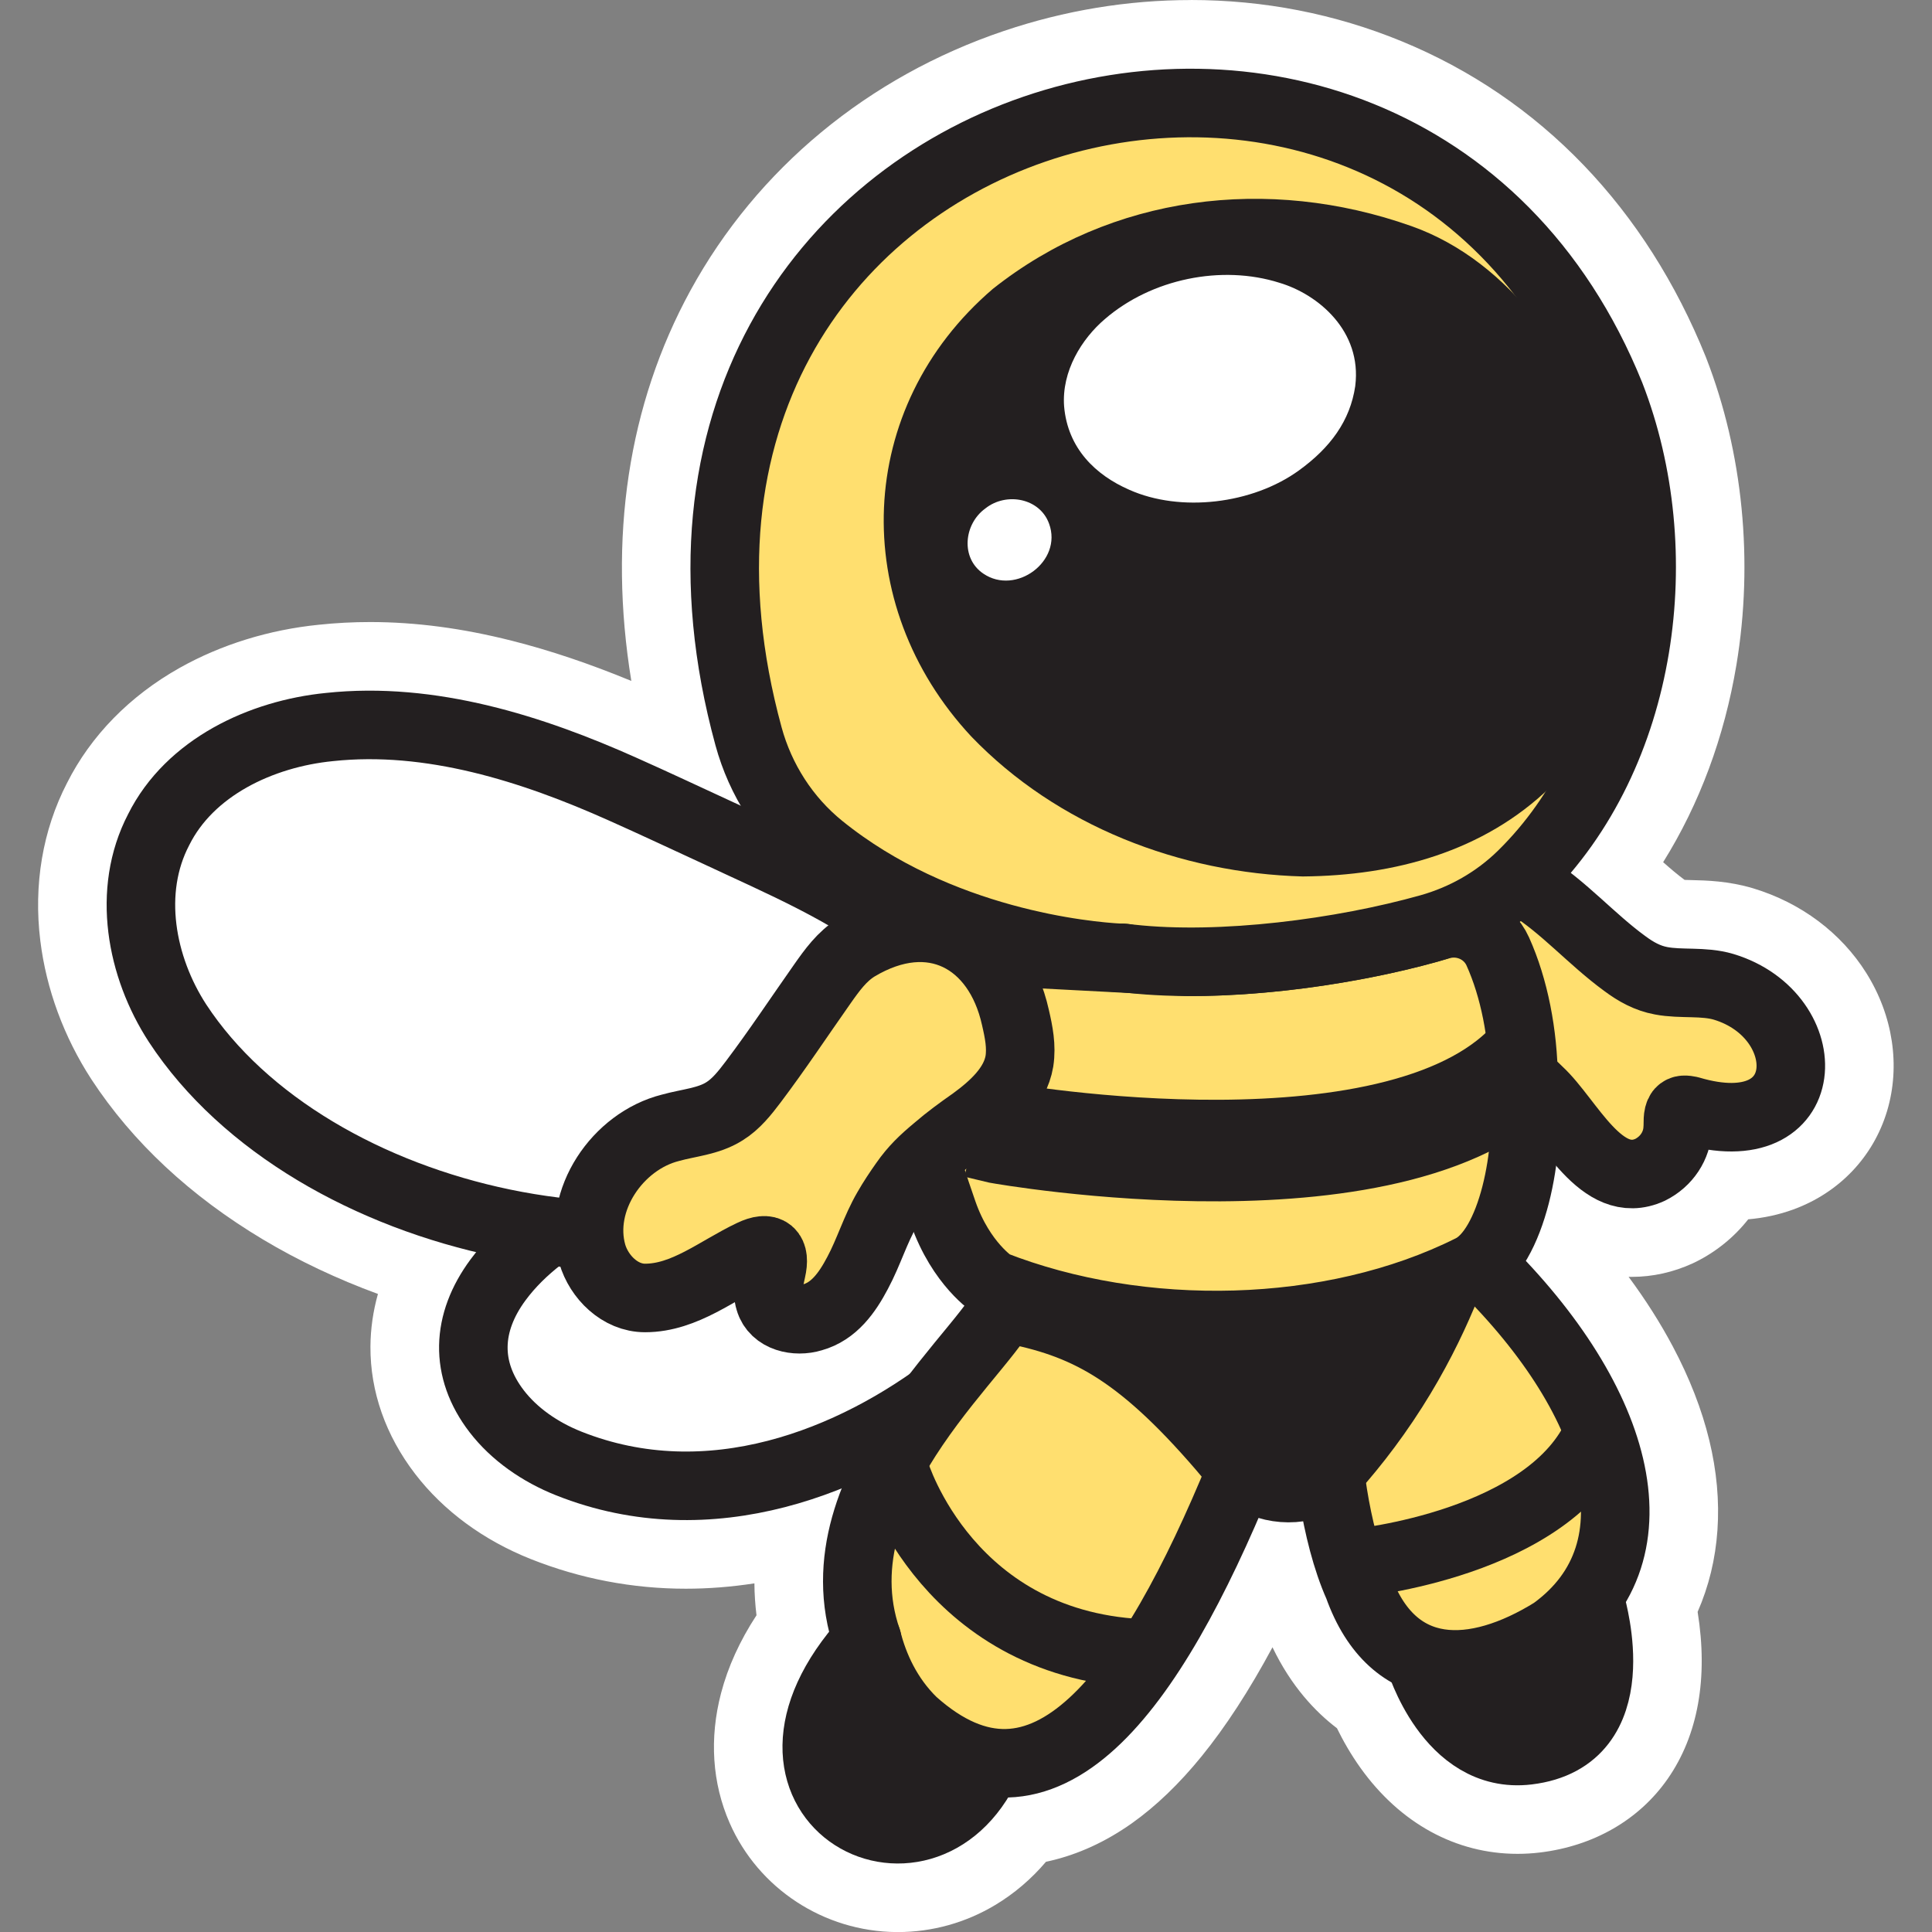 <svg width="2560" height="2560" viewBox="0 0 2560 2560" fill="none" xmlns="http://www.w3.org/2000/svg">
<rect x="0" y="0" width="2560" height="2560" fill="#808080" stroke="none"/>
<g clip-path="url(#clip0_1443_12943)">
<path d="M1187.96 2514.65C1109.86 2513.96 1039.34 2467.87 1008.37 2397.26C989.386 2354.01 986.275 2304.83 999.331 2254.99C1008.48 2220.11 1025.46 2185.31 1049.89 2151.25C1043.65 2115.44 1043.42 2078.8 1049.21 2041.56C1001.94 2053.6 954.715 2059.68 908.828 2059.68C843.937 2059.68 780.453 2047.53 720.149 2023.6C665.043 2001.71 618.702 1967.75 586.12 1925.33C530.175 1852.52 521.411 1766.15 559.737 1686.59C492.644 1665.66 428.615 1637.37 371.852 1603.44C281.441 1549.38 209.897 1482.79 159.219 1405.48C126.501 1355.07 105.544 1298.31 98.506 1241.16C90.468 1175.84 101.094 1112.56 129.271 1058.14C156.676 1003.53 202.018 957.325 260.393 924.516C309.731 896.771 367.38 878.97 427.071 872.998C447.869 870.773 469.212 869.661 490.464 869.661C602.309 869.661 720.512 899.268 862.51 962.865C874.702 968.292 886.849 973.786 898.929 979.326C845.753 768.509 864.962 570.862 954.829 406.567C1037.45 255.51 1175.95 140.963 1344.83 84.019C1420.65 58.453 1499 45.488 1577.74 45.488C1668.86 45.488 1757 62.699 1839.67 96.62C2011.89 167.278 2142.76 303.282 2218.14 489.941L2218.59 491.076C2264.23 608.575 2277.56 744.351 2256.13 873.407C2238.94 976.806 2200.48 1071.53 2144.12 1150C2149.14 1154.45 2154.04 1158.86 2158.93 1163.24C2175.36 1178.02 2190.89 1191.98 2206.2 1203.13L2206.95 1203.68C2214.58 1209.37 2217.41 1210.19 2217.53 1210.21L2217.96 1210.28C2222.34 1211.12 2231.35 1211.33 2239.3 1211.53C2258.87 1212.01 2283.17 1212.58 2309.85 1220.5C2362.82 1236.51 2407.05 1269.5 2434.57 1313.43C2462.97 1358.8 2471.17 1411.86 2457.04 1459.02C2442.76 1506.72 2408.45 1542.59 2360.48 1560.01C2340.09 1567.41 2317.75 1571.16 2294.09 1571.16C2294.09 1571.16 2292.79 1571.16 2292.16 1571.16C2276.83 1596.72 2254.17 1617.82 2226.81 1631.37C2226 1631.78 2225.2 1632.17 2224.38 1632.53C2204.22 1641.77 2183.33 1646.45 2162.24 1646.45C2137.36 1646.45 2113.17 1640.02 2090.11 1627.26C2086.09 1640 2081.59 1652.03 2076.6 1663.32C2117.56 1709.86 2151.07 1757.52 2176.43 1805.29C2217.01 1881.74 2235.17 1955.44 2230.4 2024.35C2227.81 2061.84 2218.34 2097.14 2202.25 2129.52C2218.03 2210.92 2207.83 2280.33 2172.5 2331.03C2151 2361.86 2109.7 2400.51 2034.98 2409.48C2026.96 2410.43 2018.86 2410.93 2010.91 2410.93C1944.23 2410.93 1883.42 2377.23 1839.69 2316.04C1825.46 2296.13 1814.97 2276.15 1807.7 2260.03C1766.69 2232.26 1735.68 2190.35 1715.38 2135.22C1706.71 2115.29 1698.97 2092.69 1692.29 2067.72C1647.29 2166.24 1602.85 2241.98 1557.01 2298.4C1501.48 2366.77 1443.83 2407.05 1380.75 2421.51C1374.26 2423.01 1367.72 2424.21 1361.18 2425.12C1318.34 2482.27 1257.01 2514.58 1189.85 2514.58H1187.99L1187.96 2514.65Z" fill="white"/>
<path d="M1577.72 90.888C1661.85 90.888 1744.97 106.827 1822.42 138.615C1983.05 204.528 2105.32 331.88 2176.03 506.937C2176.09 507.118 2176.18 507.3 2176.25 507.504C2218.98 617.533 2231.45 744.841 2211.31 865.972C2192.62 978.454 2147.98 1077.97 2081.39 1156.64C2098.01 1169.59 2113.45 1183.46 2128.55 1197.04C2145.87 1212.61 2162.24 1227.32 2179.43 1239.86C2179.57 1239.97 2179.73 1240.06 2179.86 1240.18C2191.33 1248.76 2200.39 1253.3 2209.24 1254.91C2209.36 1254.91 2209.49 1254.96 2209.61 1254.98C2217.51 1256.48 2227.57 1256.73 2238.21 1256.98C2255.92 1257.41 2276.02 1257.89 2296.88 1264.08C2339.21 1276.89 2374.35 1302.95 2396.06 1337.6C2417.54 1371.89 2423.9 1411.42 2413.54 1446.04C2403.46 1479.65 2379.12 1504.98 2344.97 1517.38C2329.49 1523.01 2312.48 1525.81 2294.09 1525.81C2284.44 1525.81 2274.41 1525.03 2264.01 1523.49C2255.38 1552.21 2234.85 1576.76 2206.65 1590.74C2206.25 1590.95 2205.84 1591.13 2205.43 1591.33C2193.71 1596.71 2179 1601.1 2162.24 1601.1C2142.63 1601.1 2120.22 1595.08 2096.51 1577.53C2083.87 1568.17 2072.49 1556.71 2062.05 1544.72C2059.66 1561.77 2056.39 1578.55 2052.26 1594.6C2046.08 1618.6 2036.5 1646.39 2021.84 1670.69C2070.04 1721.82 2108.46 1774.13 2136.34 1826.67C2172.87 1895.51 2189.29 1960.99 2185.13 2021.32C2182.59 2058.26 2172.14 2092.39 2154.39 2122.79C2172.12 2198.72 2165.54 2261.75 2135.27 2305.18C2119.08 2328.41 2087.61 2357.54 2029.58 2364.51C2023.31 2365.26 2017.07 2365.64 2010.91 2365.64C1959.1 2365.64 1911.97 2339.19 1876.66 2289.76C1860.58 2267.29 1850.03 2244.6 1843.92 2229.25C1813.29 2211.73 1779.62 2179.1 1757.57 2118.41C1744.17 2087.98 1734.07 2051.86 1726.85 2015.87C1720.36 2016.78 1713.84 2017.26 1707.37 2017.26C1693.86 2017.26 1680.49 2015.26 1667.7 2011.49C1570.16 2236.72 1475.26 2353.36 1370.68 2377.38C1359.07 2380.04 1347.47 2381.56 1335.89 2381.9C1301.65 2437.19 1248.75 2469.29 1189.92 2469.29C1189.44 2469.29 1188.97 2469.29 1188.49 2469.29C1128.21 2468.75 1073.85 2433.35 1050.06 2379.09C1035.23 2345.3 1032.91 2306.41 1043.36 2266.58C1052.49 2231.8 1071.08 2196.81 1098.67 2162.27C1082.05 2094.66 1092.36 2030.52 1115.27 1972.32C1091.58 1981.84 1066.5 1990.31 1040.16 1997.1C995.633 2008.58 951.812 2014.33 908.922 2014.33C849.662 2014.33 792.173 2003.36 737.022 1981.45C689.523 1962.58 649.834 1933.63 622.248 1897.72C567.846 1826.92 568.323 1743.48 623.587 1668.82C626.017 1665.56 628.491 1662.33 631.057 1659.18C546.458 1638.92 465.492 1606.48 395.287 1564.52C310.824 1514.02 244.208 1452.15 197.322 1380.63C168.395 1336.08 149.891 1286.02 143.692 1235.66C136.744 1179.35 145.804 1125.15 169.826 1078.83C193.144 1032.22 232.197 992.576 282.738 964.149C326.718 939.423 378.281 923.553 431.865 918.217C451.165 916.151 470.691 915.106 490.581 915.106C595.433 915.106 709.458 944.055 844.054 1004.34C873.23 1017.32 902.27 1030.79 930.356 1043.82C943.184 1049.77 956.058 1055.74 969.091 1061.74C969.204 1061.78 969.318 1061.85 969.431 1061.89C973.382 1063.76 977.401 1065.62 981.397 1067.48C967.093 1042.73 955.899 1015.99 948.157 987.649C891.666 780.806 907.787 587.404 994.77 428.354C1071.9 287.333 1201.41 180.347 1359.44 127.058C1430.98 102.945 1504.77 90.911 1577.84 90.911M1577.72 0.068C1494.06 0.068 1410.8 13.827 1330.31 40.983C1150.57 101.583 1003.08 223.668 914.962 384.761C832.224 536.022 805.682 713.167 836.538 902.255C780.797 879.278 728.666 861.772 678.306 849.034C612.348 832.369 550.908 824.263 490.467 824.241C467.649 824.241 444.739 825.444 422.375 827.828C356.552 834.435 292.842 854.166 238.123 884.931C171.915 922.145 120.283 974.912 88.791 1037.55C56.505 1100.08 44.267 1172.38 53.439 1246.71C61.318 1310.67 84.682 1374.07 121.033 1430.04L121.146 1430.22L121.26 1430.4C175.752 1513.48 252.223 1584.82 348.56 1642.44C395.356 1670.41 446.805 1694.75 500.775 1714.55C494.35 1737.49 490.989 1760.83 490.853 1784.19C490.513 1843.77 510.993 1902.14 550.113 1953.05C587.69 2001.93 640.684 2040.94 703.396 2065.85C769.036 2091.91 838.15 2105.13 908.831 2105.13C938.711 2105.13 969.091 2102.74 999.629 2098.04C999.743 2112.23 1000.67 2126.31 1002.4 2140.32C980.33 2174.04 964.595 2208.59 955.445 2243.51C939.756 2303.34 943.684 2362.83 966.82 2415.55C1004.96 2502.51 1091.63 2559.25 1187.63 2560.09C1188.4 2560.09 1189.13 2560.09 1189.88 2560.09C1235.13 2560.09 1279.74 2547.67 1318.86 2524.15C1344 2509.05 1366.45 2489.89 1385.98 2466.95C1387.64 2466.61 1389.29 2466.25 1390.93 2465.86C1428.69 2457.19 1465.38 2440.34 1499.98 2415.8C1531.72 2393.28 1562.76 2363.44 1592.25 2327.14C1624.16 2287.86 1655.24 2240.09 1686.12 2182.71C1710.78 2234.16 1742.61 2267.99 1771.56 2290.01C1779.37 2306 1789.65 2324.28 1802.73 2342.58C1855.23 2416 1929.13 2456.44 2010.87 2456.44C2020.65 2456.44 2030.58 2455.85 2040.39 2454.67C2111.7 2446.11 2171.85 2411.46 2209.74 2357.11C2250.04 2299.3 2263.55 2223.33 2249.45 2135.82C2264.26 2102.02 2273.07 2065.76 2275.7 2027.57C2281.06 1950.05 2261.15 1868.13 2216.53 1784.08C2200.12 1753.15 2180.54 1722.32 2158 1691.87C2159.41 1691.89 2160.81 1691.92 2162.2 1691.92C2189.88 1691.92 2217.14 1685.85 2243.23 1673.89L2243.3 1673.84L2243.37 1673.8C2244.53 1673.25 2245.69 1672.71 2246.84 1672.14C2274.25 1658.56 2297.97 1639.13 2316.48 1615.65C2337.28 1613.86 2357.19 1609.52 2375.92 1602.73C2436.84 1580.62 2482.25 1532.98 2500.5 1472.09C2518.37 1412.42 2508.36 1345.82 2473.01 1289.38C2439.65 1236.13 2386.43 1196.26 2323.15 1177.12L2322.95 1177.06L2322.75 1176.99C2290.28 1167.34 2261.44 1166.63 2240.37 1166.13C2237.94 1166.07 2234.95 1166 2232.2 1165.91C2223.18 1159.28 2213.85 1151.38 2203.75 1142.43C2251.79 1065.57 2284.94 976.614 2300.88 880.799C2323.65 743.819 2309.44 599.551 2260.9 474.559C2260.67 474.014 2260.49 473.492 2260.28 472.993V472.925L2260.24 472.856C2220.71 374.952 2166.29 289.513 2098.47 218.877C2029.9 147.447 1948.61 92.16 1856.88 54.515C1768.7 18.346 1674.79 0 1577.72 0V0.068Z" fill="white"/>
<path d="M2000.74 1160.99C2010 1164.29 2018.31 1168.44 2026.49 1173.41C2072.12 1201.91 2108.84 1244.57 2152.64 1276.52C2167.64 1287.76 2183.17 1296.29 2201.04 1299.56C2227.54 1304.63 2257.12 1299.63 2283.92 1307.6C2410.34 1345.81 2407.95 1521.57 2239.1 1471.44C2232.85 1470.19 2229.24 1469.83 2226.25 1473.01C2222.18 1478.62 2223.73 1487.92 2223.02 1495.08C2222.16 1518.01 2208.4 1539.17 2186.44 1550.07C2121.87 1579.68 2079.48 1483.34 2038.91 1446.01C2026.42 1433.52 2012.89 1422.47 1997.81 1413.16C1969.16 1395.24 1934.64 1386.8 1905.24 1370.47C1879.2 1356.83 1859.92 1334.35 1854.93 1304.74C1836.17 1211.4 1907.15 1127.1 2000.28 1160.86L2000.74 1161.02V1160.99Z" fill="#FFDF6F" stroke="#231F20" stroke-width="90.82" stroke-linecap="round" stroke-linejoin="round"/>
<path d="M1490.65 1269.49C1489.92 1269.4 1489.19 1269.31 1488.47 1269.22" stroke="#231F20" stroke-width="90.82" stroke-linecap="round" stroke-linejoin="round"/>
<path d="M2057.98 2161.58C1954.7 2225.85 1845.6 2230.15 1799.69 2101.45C1768.35 2031.39 1756.53 1924.67 1757.89 1875.42C1811.88 1858.99 1883.45 1746.03 1884.97 1710.31C1954.72 1667.56 1934.72 1678.46 1954.72 1667.56C2144.51 1849.31 2205.68 2054.82 2057.98 2161.58Z" fill="#FFDF6F" stroke="#231F20" stroke-width="90.82" stroke-linecap="round" stroke-linejoin="round"/>
<path d="M1381.57 1555.4C1422.08 1663.16 1341.79 1773.82 1261.53 1835.76C1131 1936.48 940.503 2013.41 753.685 1939.21C715.223 1923.93 681.279 1900.13 658.142 1870.02C615.366 1814.35 617.841 1752.75 659.981 1695.81C722.148 1611.8 841.304 1564.96 949.176 1534.35C1026.78 1512.33 1096.4 1476.45 1172.16 1464.21C1264.37 1456.18 1346.49 1463.47 1382.09 1554.04C1382.12 1554.1 1381.57 1555.35 1381.59 1555.42L1381.57 1555.4Z" fill="white" stroke="#231F20" stroke-width="90.82" stroke-linecap="round" stroke-linejoin="round"/>
<path d="M1466.78 1743.74C1483.54 1752.89 1538.56 1778.62 1610.42 1811.49C1668.31 1837.67 1643.63 1951.43 1643.63 1951.43C1524.93 2240.76 1383.57 2437.32 1209.74 2281.65C1175.73 2248.41 1158.06 2208.29 1149.03 2172.91C1077.05 1964 1325.35 1777.05 1335.59 1719.9L1466.78 1743.74Z" fill="#FFDF6F" stroke="#231F20" stroke-width="90.82" stroke-linecap="round" stroke-linejoin="round"/>
<path d="M1909.33 1715.27C1893.86 1751.92 1872.93 1794.31 1844.53 1839.02C1813.9 1887.22 1782.2 1926.14 1754.09 1956.54C1748.92 1960.24 1742.13 1963.37 1734.38 1965.76C1698.53 1976.81 1658.82 1964.48 1636.73 1936.31C1631.67 1929.84 1626.4 1923.41 1620.9 1917.03C1508.2 1786.02 1436.9 1751.47 1337.23 1732.48C1364.5 1736.25 1459.88 1757.96 1488.58 1759.89C1491.6 1760.12 1494.64 1760.3 1497.66 1760.48C1511.26 1761.32 1524.93 1761.96 1538.69 1762.32C1542.82 1762.45 1547 1762.57 1551.15 1762.64C1674.24 1765.11 1802.32 1750.47 1909.35 1715.3L1909.33 1715.27Z" fill="#231F20" stroke="#231F20" stroke-width="94.817" stroke-linecap="round" stroke-linejoin="round"/>
<path d="M1266.86 1417.26C1268.14 1416.26 1259.49 1368.83 1260.83 1367.92L1263.59 1199.47C1263.59 1199.47 1412.88 1260.3 1573.93 1274.42" fill="#FFDF6F"/>
<path d="M1266.86 1417.26C1268.14 1416.26 1259.49 1368.83 1260.83 1367.92L1263.59 1199.47C1263.59 1199.47 1412.88 1260.3 1573.93 1274.42" stroke="#231F20" stroke-width="90.82" stroke-linecap="round" stroke-linejoin="round"/>
<path d="M1573.94 1274.44C1685.53 1274.9 1813.43 1254.28 1907.79 1226.17C1938.47 1217.04 1971.48 1231.53 1984.63 1260.71C2006.49 1309.2 2018.28 1369.92 2018.87 1430.93C2018.87 1432.97 2019 1434.99 2019.23 1437.03C2029.02 1527.63 2003.5 1654.91 1949.18 1681.48C1764.41 1773.98 1511.63 1779.09 1315.94 1702.3C1315.94 1702.3 1273.44 1675.16 1249.64 1606.94C1225.85 1538.71 1198.67 1448.75 1199.17 1448.36L1267.12 1258.34L1573.96 1274.42" fill="#FFDF6F"/>
<path d="M1573.94 1274.44C1685.53 1274.9 1813.43 1254.28 1907.79 1226.17C1938.47 1217.04 1971.48 1231.53 1984.63 1260.71C2006.49 1309.2 2018.28 1369.92 2018.87 1430.93C2018.87 1432.97 2019 1434.99 2019.23 1437.03C2029.02 1527.63 2003.5 1654.91 1949.18 1681.48C1764.41 1773.98 1511.63 1779.09 1315.94 1702.3C1315.94 1702.3 1273.44 1675.16 1249.64 1606.94C1225.85 1538.71 1198.67 1448.75 1199.17 1448.36L1267.12 1258.34L1573.96 1274.42" stroke="#231F20" stroke-width="90.82" stroke-linecap="round" stroke-linejoin="round"/>
<path d="M1308.42 2337.02C1222.57 2523.63 960.303 2381.68 1149.03 2172.93L1171.23 2312.23L1308.42 2337.02Z" fill="#231F20" stroke="#231F20" stroke-width="90.82" stroke-linecap="round" stroke-linejoin="round"/>
<path d="M2017.14 1159.16C2016.96 1159.34 2016.75 1159.53 2016.57 1159.73C1982.49 1193.11 1940.33 1217.11 1894.42 1230.02C1778.62 1262.58 1618.66 1283.65 1498.4 1270.39C1493.22 1269.83 1488.06 1269.44 1482.86 1269.17C1441.54 1266.92 1243.94 1249.66 1087.43 1122.99C1040.84 1085.28 1007.65 1033.49 991.844 975.66C762.387 135.412 1850.19 -178.691 2133.91 523.919C2213.65 729.196 2180 999.091 2017.14 1159.16Z" fill="#FFDF6F" stroke="#231F20" stroke-width="90.82" stroke-linecap="round" stroke-linejoin="round"/>
<path d="M1240.14 1479.59C1222.48 1504.82 1199.36 1527.11 1173.91 1545.41C897.363 1729.89 411.814 1625.06 235.191 1355.71C186.784 1281.17 167.848 1180.68 210.193 1099.44C251.448 1016.66 346.105 972.314 436.449 963.369C570.636 948.973 705.527 992.09 825.387 1045.79C867.369 1064.47 907.989 1083.66 949.993 1103C1033.75 1142.38 1127.09 1181.31 1199.05 1240.35C1280.03 1305.38 1301.29 1392.11 1240.39 1479.27L1240.14 1479.64V1479.59Z" fill="white" stroke="#231F20" stroke-width="90.82" stroke-linecap="round" stroke-linejoin="round"/>
<path d="M2018.88 2239.74L1880.9 2197.92C1880.9 2197.92 1920.25 2331.85 2024.14 2319.39C2161.58 2302.91 2108.52 2130.12 2109.02 2128.01L2018.9 2239.76L2018.88 2239.74Z" stroke="#231F20" stroke-width="90.82" stroke-linecap="round" stroke-linejoin="round"/>
<path d="M1488.47 1269.22C1489.19 1269.31 1489.92 1269.4 1490.65 1269.49" stroke="#231F20" stroke-width="90.82" stroke-linecap="round" stroke-linejoin="round"/>
<path d="M1726.48 1161.37C1563.94 1157.01 1400.96 1094.5 1286.94 975.844C1123.78 800.674 1132.27 539.815 1315.57 382.786C1472.6 258.249 1680.12 232.32 1870.28 299.64C2131.77 392.232 2251.18 834.754 2054.35 1042.91C1965.57 1128.85 1847.37 1160.23 1727.01 1161.34C1726.87 1161.34 1726.64 1161.34 1726.51 1161.34L1726.48 1161.37Z" fill="#231F20"/>
<path fill-rule="evenodd" clip-rule="evenodd" d="M1795.78 511.563C1788.99 557.632 1762.65 593.324 1721.2 623.295C1659.41 668.137 1564.01 679.172 1496.37 648.997C1451.73 629.516 1414.79 594.187 1410 538.514C1406.53 491.56 1433.57 448.829 1463.88 422.899C1525.75 369.384 1618.73 350.448 1695.24 374.674C1746.85 390 1804.8 438.793 1795.8 511.222L1795.76 511.563H1795.78Z" fill="white"/>
<path fill-rule="evenodd" clip-rule="evenodd" d="M1305.85 673.558C1333.4 651.806 1377.9 659.935 1390.11 693.992C1408.25 743.626 1346.13 789.399 1303.04 760.132C1272.55 739.63 1277.11 694.447 1305.49 673.853L1305.85 673.581V673.558Z" fill="white"/>
<path d="M1134.92 1255.31C1115.46 1267.41 1102.52 1285.48 1089.65 1303.78C1059.31 1346.9 1029.82 1391.45 997.963 1433.66C986.838 1448.35 975.258 1463.1 959.796 1472.62C938.453 1486.08 912.365 1487.67 888.389 1494.39C818.412 1511.97 764.714 1590.23 784.763 1661.5C793.64 1692.06 821.59 1719.99 854.876 1719.88C907.393 1719.81 950.737 1682.91 996.238 1661.46C1018.99 1650.6 1027.82 1658.87 1022.33 1682.98C1019.47 1695.92 1015.86 1710.93 1019.62 1722.81C1026.21 1746.3 1055.2 1752.09 1076.25 1745.6C1105.11 1737.61 1122.59 1712.86 1136.42 1686.59C1151.11 1659.19 1159.78 1629.33 1175.43 1602.38C1182.26 1590.41 1190.87 1577.47 1198.22 1567.14C1210.94 1548.91 1223.43 1537.1 1240.66 1522.73C1256.73 1508.9 1271.54 1498.12 1289.34 1485.63C1316.33 1465.97 1345.03 1440.13 1350.76 1406.18C1353.82 1386.66 1349.94 1367.31 1345.49 1348.13C1322.44 1244.54 1234.55 1195.64 1135.31 1255.06L1134.9 1255.31H1134.92Z" fill="#FFDF6F" stroke="#231F20" stroke-width="90.82" stroke-linecap="round" stroke-linejoin="round"/>
<path d="M1186.38 1951.11C1186.38 1951.11 1256.6 2184.75 1523.07 2191.2" stroke="#231F20" stroke-width="90.82" stroke-miterlimit="10"/>
<path d="M1797.1 2071.15C1797.1 2071.15 2055.17 2046.28 2118.67 1896.95" stroke="#231F20" stroke-width="90.82" stroke-miterlimit="10"/>
<path d="M2034 1397.29C1867.11 1598.13 1324.58 1501.16 1324.58 1501.16L1293.45 1493.74" stroke="#231F20" stroke-width="134.573" stroke-miterlimit="10"/>
</g>
<defs>
<clipPath id="clip0_1443_12943">
<rect width="2560" height="2560" fill="white"/>
</clipPath>
</defs>
</svg>
